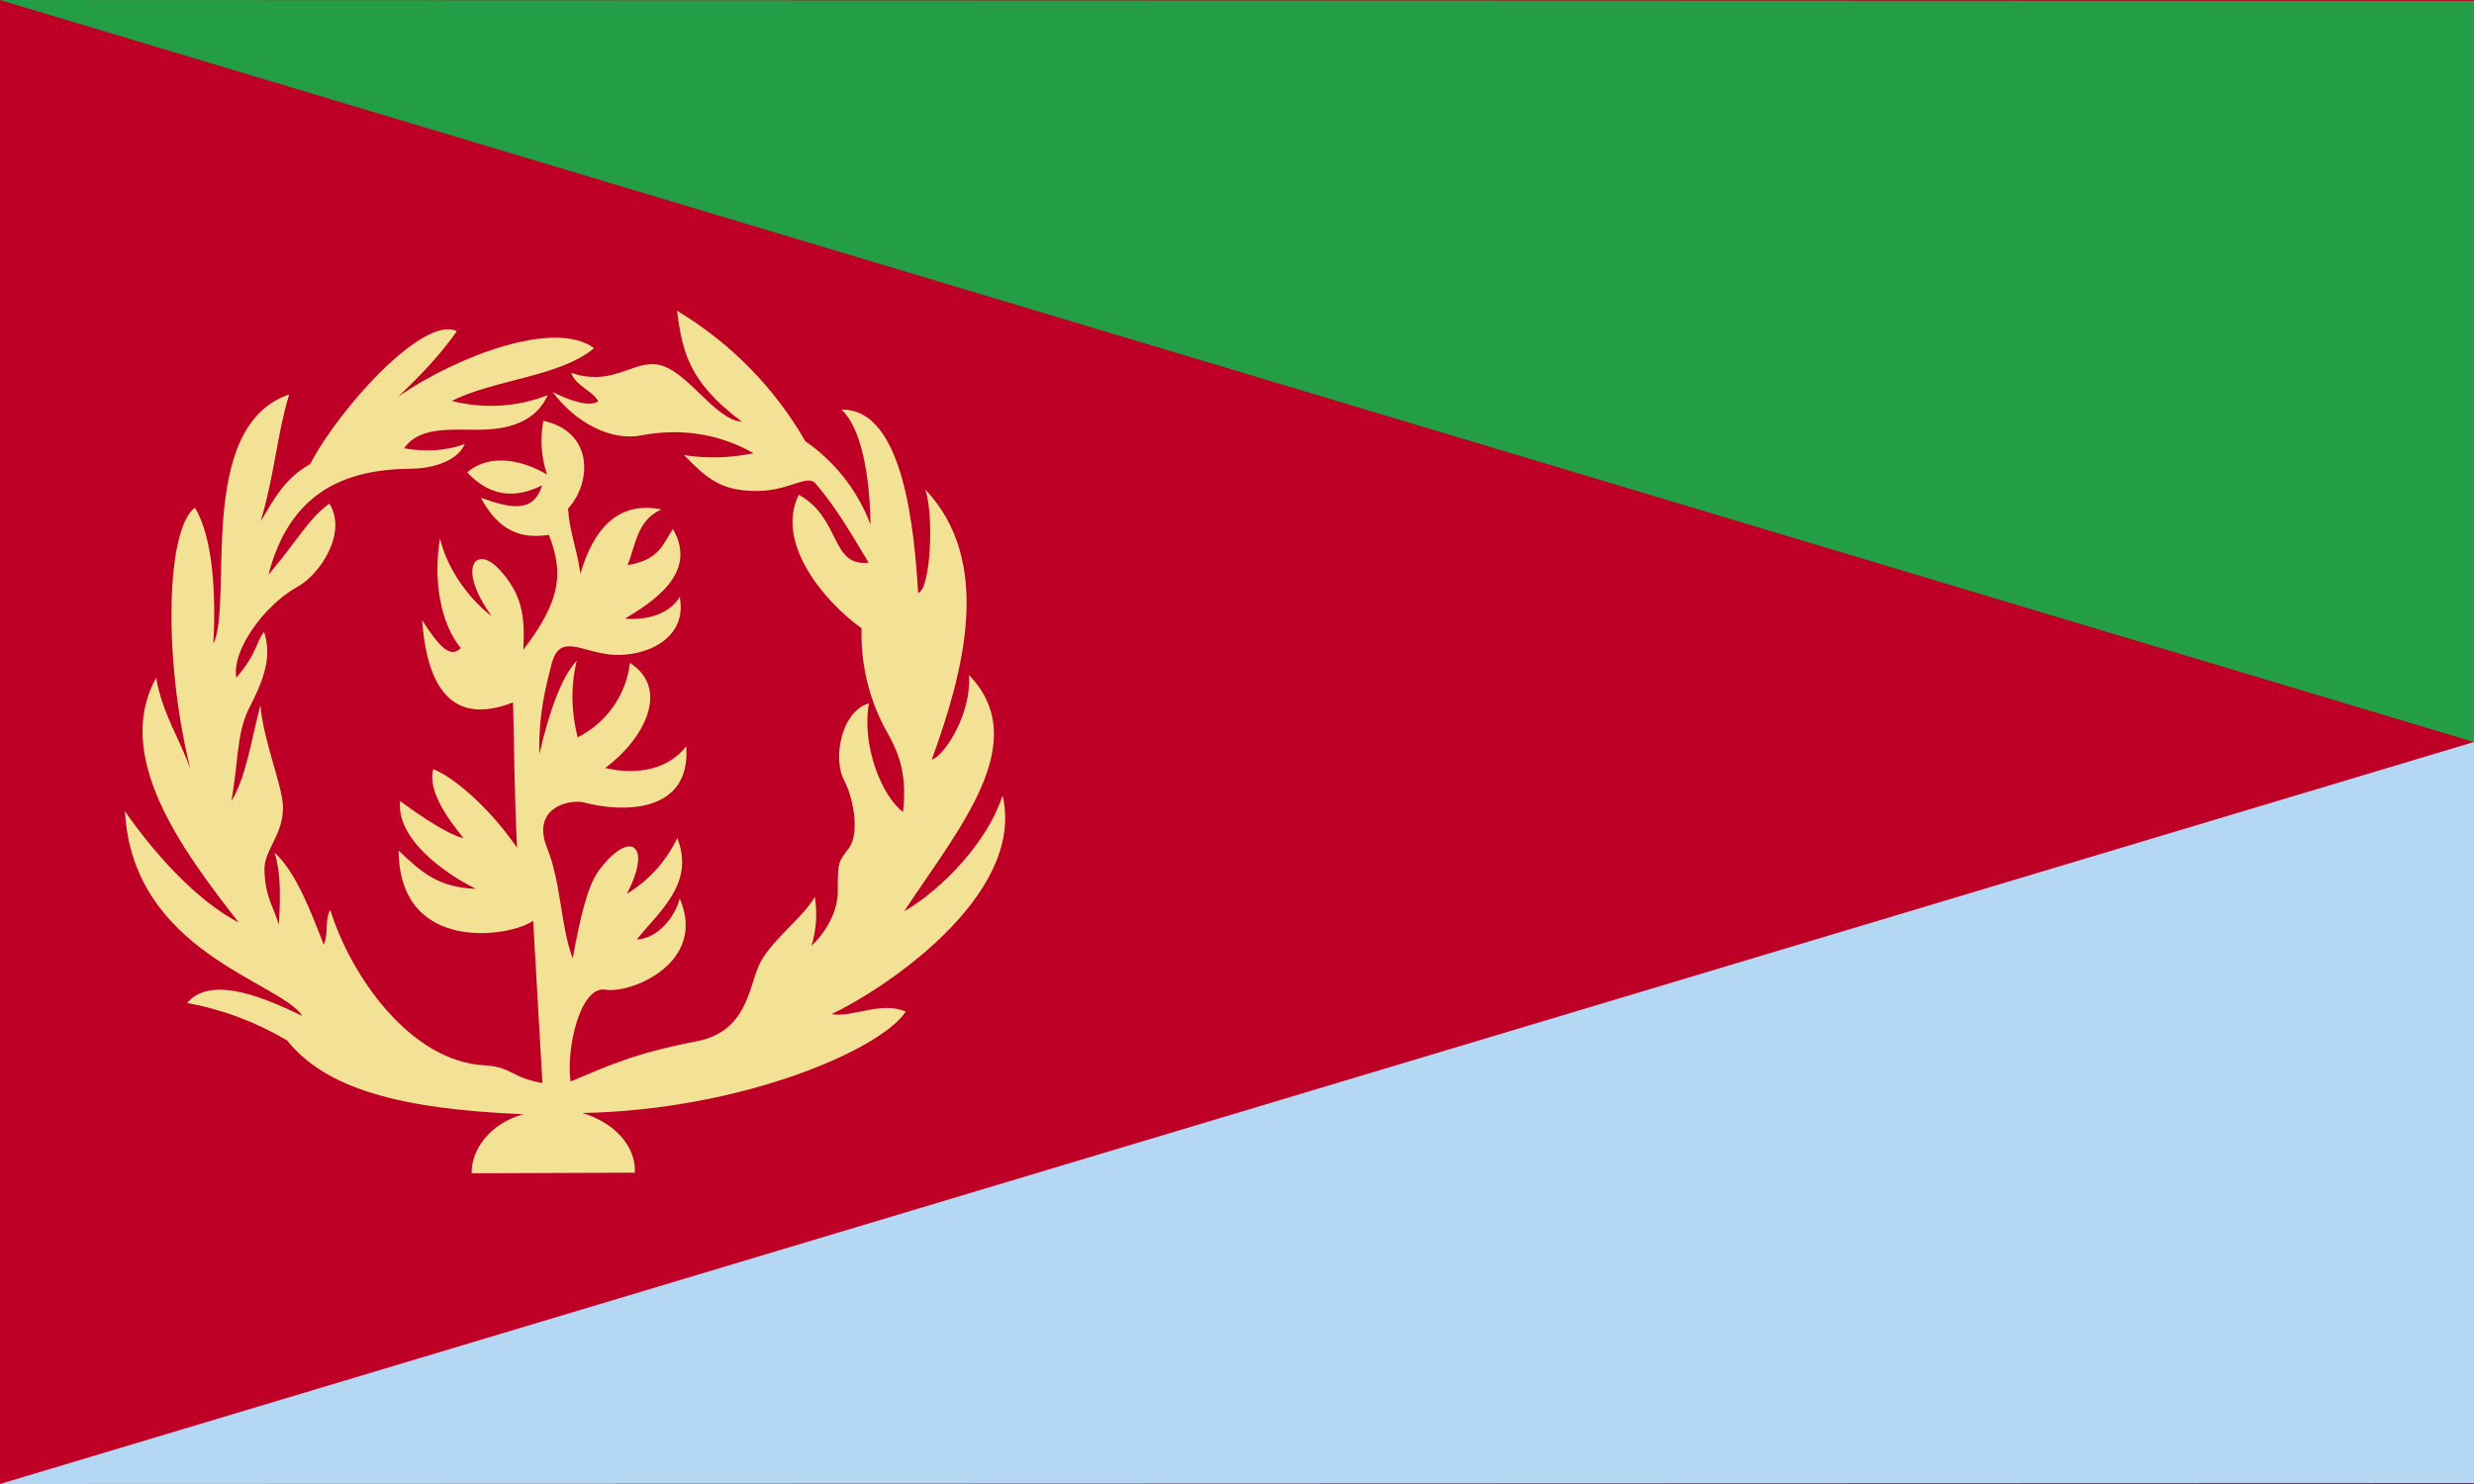 <?xml version="1.0" encoding="utf-8"?>
<!-- Generator: Adobe Illustrator 24.0.1, SVG Export Plug-In . SVG Version: 6.00 Build 0)  -->
<svg version="1.1" id="flag-icons-er" xmlns="http://www.w3.org/2000/svg" xmlns:xlink="http://www.w3.org/1999/xlink" x="0px"
	 y="0px" viewBox="0 0 800 480" style="enable-background:new 0 0 800 480;" xml:space="preserve">
<style type="text/css">
	.st0{fill-rule:evenodd;clip-rule:evenodd;fill:#BE0027;}
	.st1{fill-rule:evenodd;clip-rule:evenodd;fill:#B4D7F4;}
	.st2{fill-rule:evenodd;clip-rule:evenodd;fill:#239E46;}
	.st3{fill-rule:evenodd;clip-rule:evenodd;fill:#F3E295;}
</style>
<path class="st0" d="M0,0h800v480H0V0z"/>
<path class="st1" d="M0,480l800-0.3V240L0,480z"/>
<path class="st2" d="M0,0l800,0.3V240L0,0z"/>
<path class="st3" d="M169.2,360.4c-10.7,3-16.8,11.3-16.7,19.1l52.8-0.2c0.4-8.4-6.5-16.2-17-19.3c51.6-1,96.4-20.4,104.6-32.8
	c-8-3.5-17.4,2.1-24,0.8c15.7-7.3,63-37.9,55.3-70.7c-6,18.2-24,33.3-31.8,37.4c17.7-26.8,41.8-54.8,20.9-76.4
	c1,12.5-8,26.3-12,27.4c10.3-28.4,20-64-2.1-87.4c2.9,8.5,1.7,32.4-2.3,33.5c-1.2-19.3-4.5-59.8-24.8-59.3
	c6.4,5.8,9.2,21.4,9.4,37.2c-4.1-10.9-11.5-20.4-21.1-27c-10-17.4-24.3-31.9-41.5-42.2c1.8,12.7,3.3,22.7,21,35.9
	c-9.2-0.6-18.4-18.1-28.3-18.6c-7.9-0.4-14,7.1-26.9,2.8c1.4,4.2,7.4,6.1,8.7,9.2c-2.8,2-9.3-0.3-14.7-3c7.5,10,19,16,28.8,14
	c11.7-2.2,24.2-1,36.2,5.8c-7.4,1.5-15,1.8-22.5,0.6c6.9,7,11.5,11.7,23.6,11.6c10.7,0,16.4-5.8,19.1-2.2c6.8,8,11.3,16,17,25.4
	c-12.5,1.3-8.7-14.1-22.6-22c-7.9,16,9,35.2,20.3,43.2c-0.3,10.9,2.1,21.8,7.1,31.5c3.5,6.5,8,13.2,6.3,27.9
	c-6.9-5-13.5-21.8-11-35.1c-8.6,2.3-12,17.4-8,25c3,5.7,5,16.8,1.6,21.7c-3.4,4.6-3.7,4-3.7,14c0.1,5.8-3.2,12.8-8.5,17.7
	c1.6-5.1,1.9-10.5,1.1-15.8c-4.2,7.2-14.9,14.6-18.2,22.4c-3.3,7.7-4.1,21.2-20,24.3c-20.6,4-27.7,7.6-40.8,13
	c-1.5-10,2.9-31,11.3-29.7c8.1,1.4,33-8.6,24-29.5c-1.7,6.6-7.5,13-13.9,13.3c6.9-8.8,19-18,13.1-32.8c-3.6,7.5-9.2,13.7-16.3,18
	c8.4-16,1-21-9-7.6c-3.8,5.1-6.1,15.4-8.5,28.5c-4-10.6-3.7-24.6-8.4-36c-4.8-12.3,6.5-15.5,11.8-14.5c13,3.5,34.9,3.5,33.3-18.1
	c-5.7,7.3-15.5,9.5-26.2,7c12-8.8,21.4-25.3,8-34c-1.2,10.4-7.6,19.4-16.9,24.1c-2.1-8.1-2.3-16.6-0.3-24.8c-5.2,5.6-9,17-12.1,30.2
	c-0.3-13,2.2-22.3,4-29.3c2.8-10.1,9.6-3.5,20-2.8c10.2,0.6,24-5,21.4-18.7c-3.4,5.5-10.5,7.6-17.7,7c8.7-5.3,23.8-14.6,15.5-29
	c-3.5,5.4-4.6,10-14.7,11.7c2.6-6,3-14.7,11-18c-14-2.9-22,6.3-26.2,20.7c-1.6-10-3.6-13.6-4-21c7.6-8.3,8.4-24.8-8-28.4
	c-1.1,5.8-0.7,11.8,1.2,17.4c-7.7-4.6-18.5-7.1-25.8-0.7c5,5.3,12.5,10,24.2,4.2c-2.8,9-10,7.5-19.8,4c6,11.3,13.6,13.3,22,12
	c4.4,11.6,4.6,20.4-8.3,37.2c0.6-10.4-0.1-18.2-8.4-26.7c-7.2-7-13,0.3-1.8,15.8c-6.8-5-14.4-15-16.7-25.1
	c-2.2,12.4-0.2,27.1,6.7,35.4c-3.3,3.5-7-0.4-12.5-9c2,27.4,13.7,32.7,29.4,26.6c0.4,15,0.4,28.9,1.3,47
	c-9.1-13.2-20.7-23-27.1-25.4c-2,7.3,5.5,17,9.8,22.3c-6.5-1.4-20.5-12-20.5-12c-1.4,12.1,14.3,23.4,24.5,28.4
	c-12-0.5-17.3-5-25-12.4c0.2,33.8,36.6,27.9,43.5,22.7l3,52.5c-10.3-1.8-9.5-5-18.3-5.7c-24.5-1-43.9-29.4-50.3-50.3
	c-1.9,3.4-0.4,7-2.1,11.3c-4-10.3-9-23.6-15.9-29.8c1.8,6,2,12.1,1.4,23.3c-2.4-7.2-4.5-9.5-4.7-18c0.1-6.5,6.3-11.3,6-20.5
	c-0.3-6.7-6.4-21.3-7.3-32.5c-3,11.6-4.8,23.8-9.4,31c2.3-12.4,1.6-21,5.4-29.3c4.4-8.7,8.1-16.6,5.2-25.4c-2.8,3.4-1.9,6.5-9,14.8
	c-1.5-9,9.2-23.5,19.6-29.3c7.3-3.8,16.5-17.6,10.5-27c-6.9,5-10,11.6-19.7,23c7-27,25-34.2,46.5-34.3c4.7,0,14.3-1.7,17-8
	c-6,2.3-13.2,2.6-19.6,1.4c4.7-6.9,14.4-6,23.6-6c7.1,0,18.3-1,22.8-11.2c-9.9,3.9-20.7,4.5-31,1.9c13.7-7,35-7.8,46-17.1
	c-12.5-9.3-43.7,2.2-63.4,15.7c5.5-5,14.2-14,19-21.2c-10.8-5.2-38,25-47.4,43c-9,5-12.5,13-16,18.5c4.7-16.1,5.2-27.8,9.2-41
	C63,138,75.6,194.6,69,208.2c0.8-15,0.1-34.1-6-44c-9.4,7.2-10.2,49.5-1.4,84.7c-3.2-9.4-9.2-18.2-11.1-29.7
	c-14,25.4,8.2,55.5,26.7,79.2c-14-7.3-27.7-22.9-36.8-36c2.5,45.6,50,55,57.4,66.2c-10-4.7-29.1-13.9-37.3-4.2
	c11.4,2.1,22.3,6.2,32.3,12.1C105.2,351.9,128.5,358.7,169.2,360.4L169.2,360.4z"/>
</svg>
